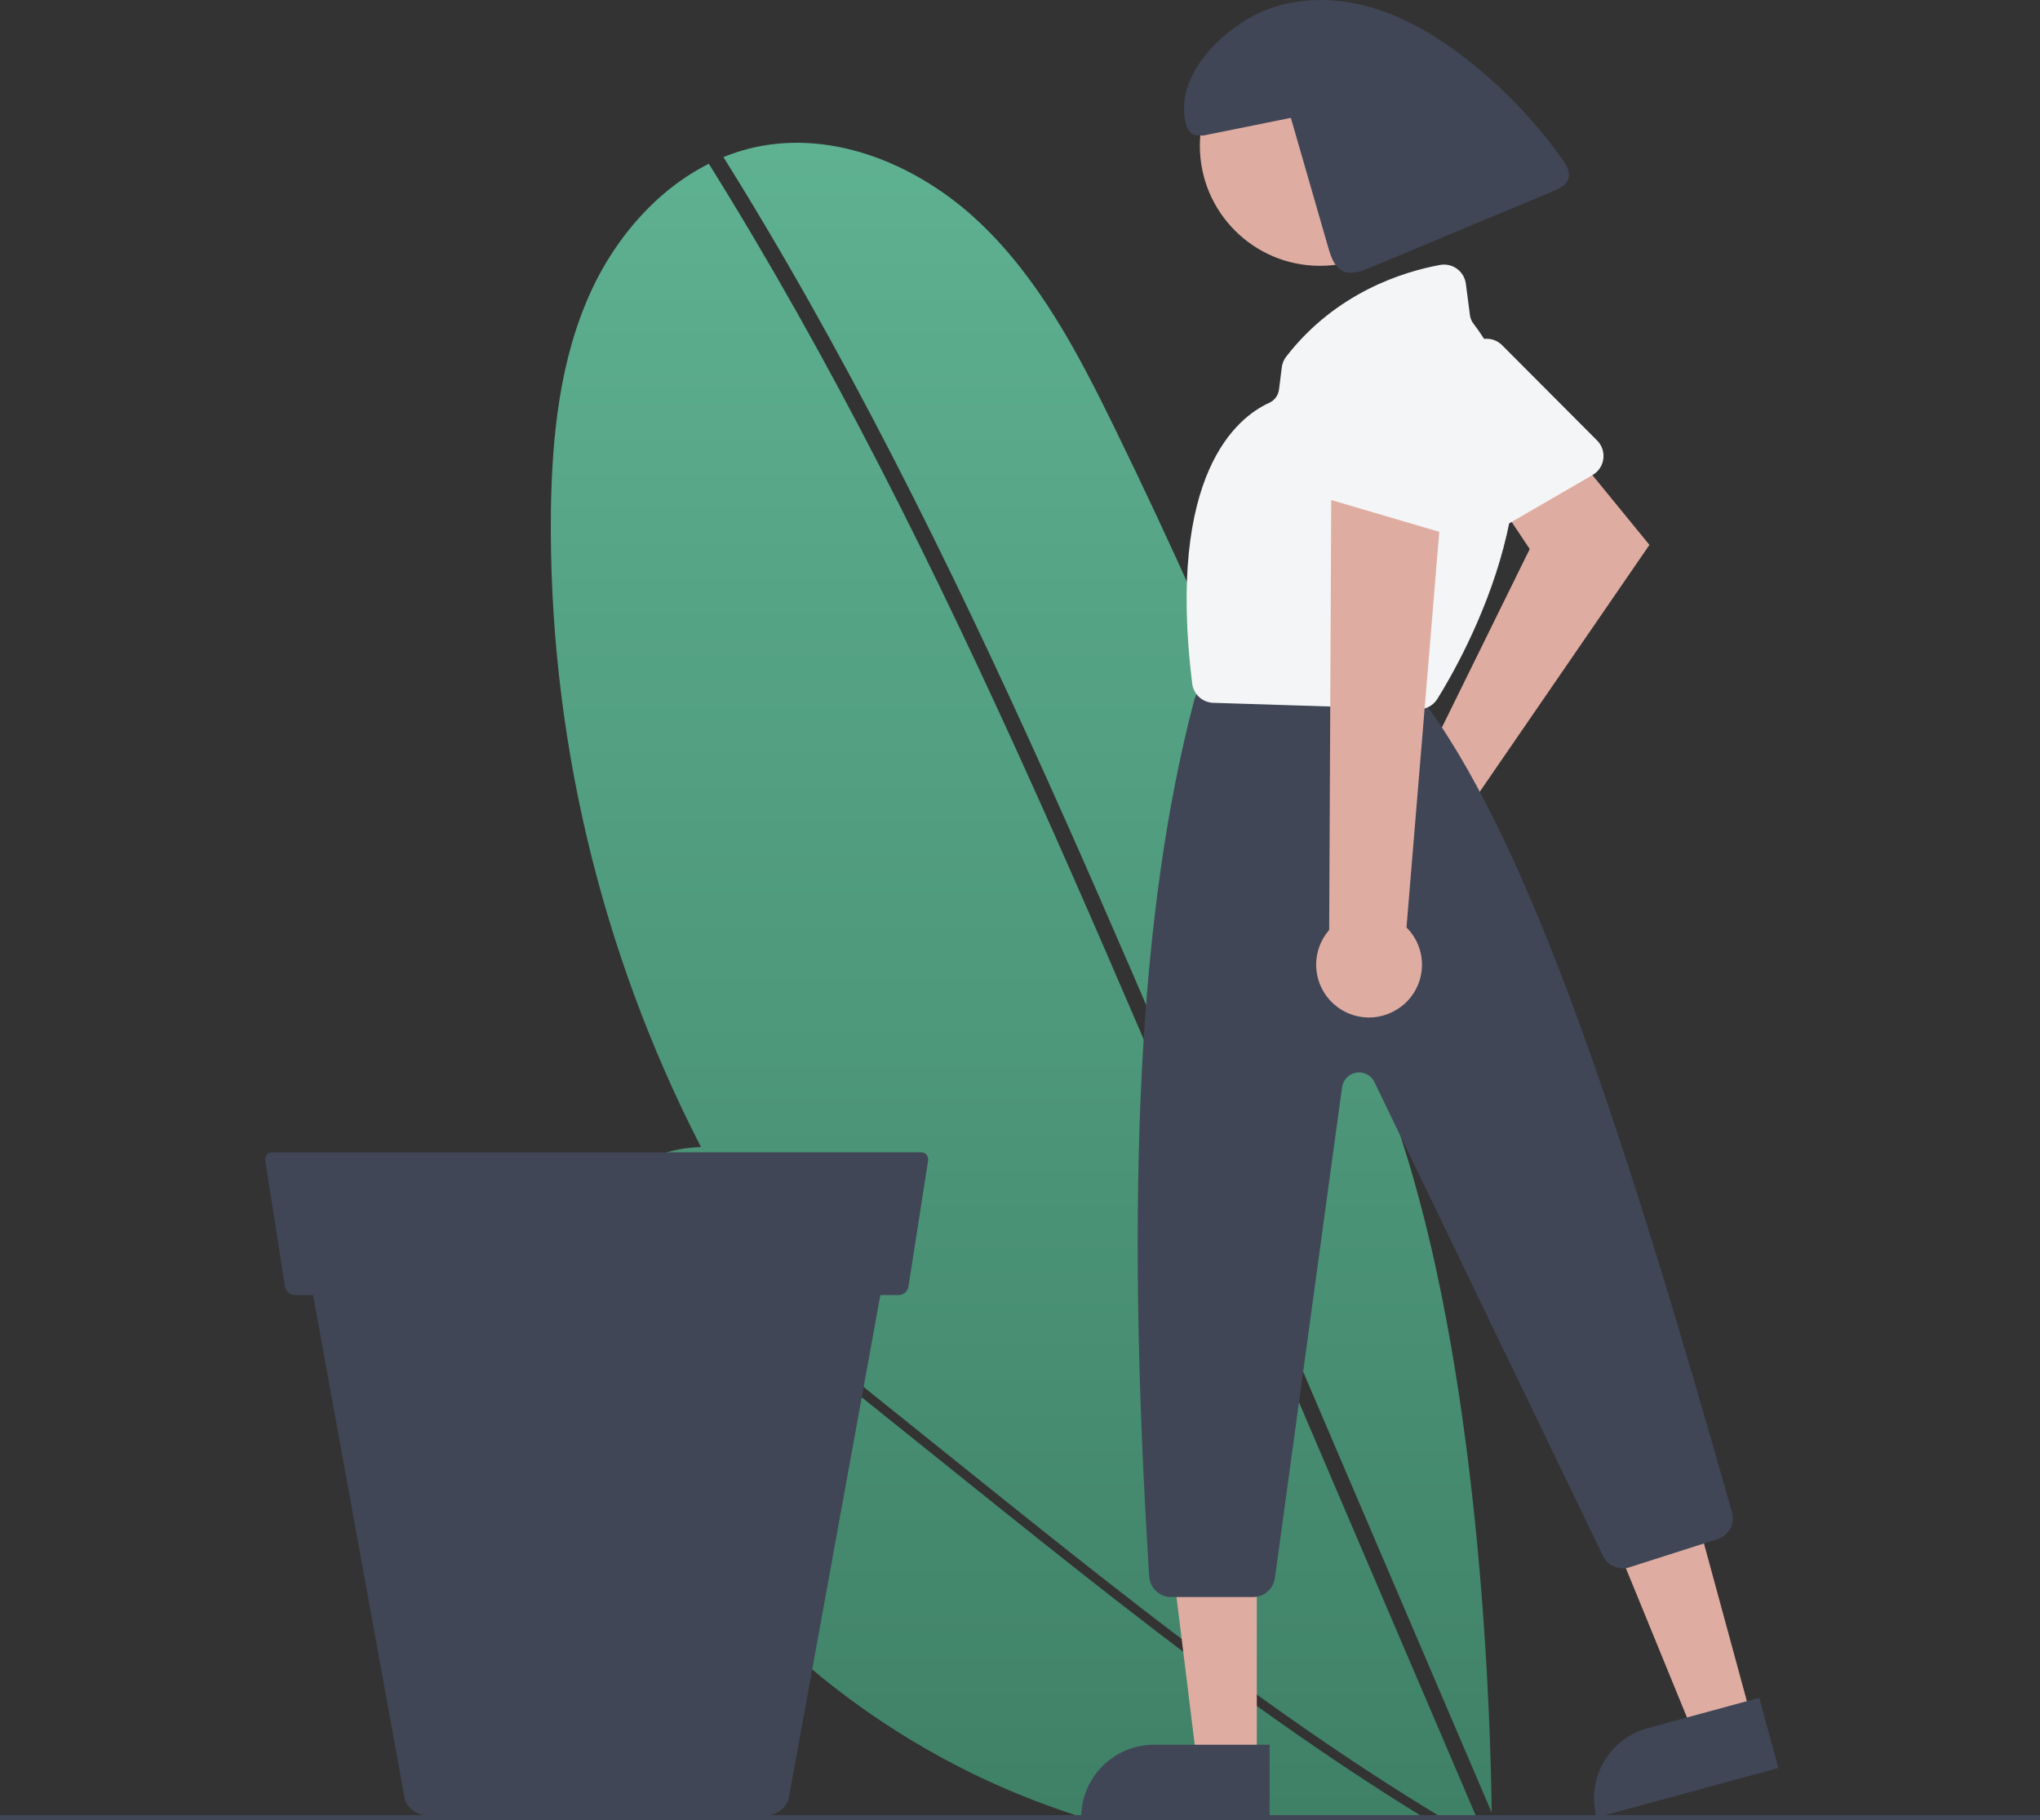 <svg width="400" height="357" viewBox="0 0 400 357" fill="none" xmlns="http://www.w3.org/2000/svg">
<rect x="0" y="0" width="400" height="357" fill="#333333" stroke="none"/>
<path fill-rule="evenodd" clip-rule="evenodd" d="M108.023 100.01C107.486 143.441 117.588 186.344 137.447 224.974C131.826 225.1 126.402 227.067 122.008 230.572C121.315 231.152 120.657 231.774 120.039 232.434C120.049 232.441 120.06 232.45 120.07 232.458L124.264 235.826L157.964 262.894C169.156 271.884 180.348 280.874 191.541 289.863C202.175 298.402 212.82 306.93 223.613 315.268C234.349 323.561 245.235 331.667 256.388 339.392C264.735 345.173 273.233 350.736 281.915 356H289.325L288.873 354.943L259.727 286.776C250.049 264.136 240.369 241.496 230.687 218.857C221.489 197.35 212.266 175.851 202.663 154.52C193.111 133.303 183.182 112.249 172.54 91.554C162.132 71.315 151.032 51.428 138.985 32.117C128.854 37.205 120.804 46.517 115.976 56.938C109.797 70.285 108.252 85.299 108.023 100.01ZM141.851 30.81C143.075 32.772 144.289 34.74 145.494 36.714C157.602 56.558 168.734 76.985 179.191 97.742C189.664 118.528 199.464 139.647 208.93 160.908C217.981 181.238 226.729 201.7 235.477 222.162C235.959 223.29 236.441 224.417 236.923 225.544L266.068 293.711L292.485 355.495C292.312 338.909 290.656 274.212 275.609 225.987C260.344 177.056 240.752 129.367 218.318 83.452C211.264 69.026 203.605 54.503 191.92 43.494C180.24 32.485 163.689 25.432 148.014 28.881C147.234 29.051 146.461 29.248 145.697 29.47C144.978 29.679 144.265 29.91 143.56 30.164C142.984 30.363 142.415 30.579 141.851 30.81ZM112.951 253.792C112.625 246.691 114.512 239.257 118.89 233.773C118.944 233.854 119.013 233.93 119.099 233.999L152.799 261.067L186.499 288.134L188.175 289.48L188.18 289.485C198.292 297.607 208.404 305.73 218.636 313.702C229.34 322.041 240.177 330.216 251.269 338.034C260.138 344.287 269.172 350.312 278.415 356H210.878C203.649 353.661 196.57 350.78 189.703 347.366C159.736 332.468 135.428 308.227 120.447 278.302C116.597 270.603 113.344 262.389 112.951 253.792Z" fill="url(#paint0_linear)"/>
<path d="M277.391 150.688C277.9 150.536 278.419 150.425 278.946 150.355L299.946 107.683L293.535 98.071L306.774 86.5L323.419 106.868L289.52 156.202C290.355 158.069 290.603 160.145 290.23 162.156C289.856 164.166 288.88 166.016 287.43 167.457C285.98 168.899 284.125 169.865 282.112 170.227C280.099 170.589 278.024 170.33 276.163 169.483C274.301 168.637 272.742 167.244 271.691 165.489C270.641 163.734 270.15 161.702 270.283 159.661C270.417 157.62 271.168 155.669 272.438 154.066C273.708 152.463 275.435 151.284 277.391 150.688Z" fill="#DFACA1"/>
<path d="M313.24 92.403C312.954 92.705 312.625 92.963 312.266 93.171L290.78 105.626C289.79 106.2 288.612 106.357 287.506 106.063C286.4 105.768 285.457 105.047 284.883 104.057C284.823 103.953 284.767 103.847 284.716 103.739L274.263 81.662C273.819 80.733 273.723 79.675 273.994 78.681C274.264 77.687 274.883 76.824 275.737 76.249L289.056 67.189C289.887 66.623 290.89 66.366 291.891 66.461C292.893 66.556 293.829 66.998 294.539 67.71L313.155 86.391C313.947 87.186 314.4 88.258 314.415 89.38C314.43 90.502 314.008 91.587 313.237 92.403L313.24 92.403Z" fill="#F4F5F6"/>
<path d="M343.409 336.9L332.065 339.987L314.761 297.698L331.504 293.143L343.409 336.9Z" fill="#DFACA1"/>
<path d="M323.079 338.944L344.956 332.992L348.703 346.763L313.052 356.463C312.058 352.81 312.556 348.912 314.436 345.626C316.316 342.339 319.425 339.935 323.078 338.941H323.078L323.079 338.944Z" fill="#404656"/>
<path d="M246.432 345.557H234.674L229.081 300.211H246.432V345.557Z" fill="#DFACA1"/>
<path d="M226.275 342.198H248.948V356.475H212C212 354.6 212.369 352.744 213.086 351.012C213.804 349.28 214.855 347.706 216.18 346.38C217.506 345.054 219.08 344.003 220.812 343.285C222.544 342.568 224.4 342.198 226.275 342.198H226.275Z" fill="#404656"/>
<path d="M258.817 52.136C271.824 52.136 282.369 41.591 282.369 28.583C282.369 15.576 271.824 5.031 258.817 5.031C245.809 5.031 235.265 15.576 235.265 28.583C235.265 41.591 245.809 52.136 258.817 52.136Z" fill="#DFACA1"/>
<path d="M245.709 313.227H229.644C228.545 313.226 227.487 312.807 226.686 312.055C225.884 311.303 225.399 310.274 225.329 309.178C220.542 233.076 223.342 178.487 234.141 137.383C234.188 137.203 234.247 137.027 234.316 136.854L235.179 134.703C235.497 133.901 236.049 133.212 236.764 132.729C237.479 132.245 238.323 131.987 239.186 131.99H272.223C272.845 131.99 273.461 132.124 274.026 132.384C274.592 132.644 275.095 133.024 275.5 133.497L279.986 138.732C280.074 138.834 280.156 138.939 280.235 139.048C300.468 167.265 318.602 222.43 339.604 296.578C339.914 297.656 339.791 298.812 339.261 299.8C338.731 300.788 337.836 301.531 336.767 301.869L319.507 307.394C318.515 307.706 317.445 307.652 316.49 307.242C315.536 306.831 314.76 306.092 314.304 305.158L269.501 212.231C269.187 211.582 268.673 211.05 268.034 210.716C267.396 210.382 266.666 210.262 265.954 210.374C265.242 210.487 264.585 210.826 264.08 211.341C263.576 211.856 263.25 212.52 263.152 213.234L249.985 309.496C249.84 310.528 249.328 311.474 248.543 312.159C247.757 312.845 246.751 313.224 245.709 313.227Z" fill="#404656"/>
<path d="M278.178 139.114H278.043L237.911 137.845C236.879 137.816 235.892 137.417 235.13 136.721C234.368 136.025 233.882 135.078 233.76 134.053C228.678 92.876 242.624 81.844 248.859 79.011C249.38 78.776 249.831 78.41 250.169 77.949C250.507 77.488 250.721 76.948 250.788 76.38L251.328 72.065C251.42 71.303 251.715 70.579 252.181 69.969C261.956 57.306 275.303 53.251 282.387 51.962C283.512 51.76 284.67 52.013 285.609 52.666C286.547 53.318 287.187 54.316 287.389 55.441C287.402 55.512 287.413 55.583 287.422 55.654L288.231 61.852C288.313 62.443 288.549 63.002 288.914 63.473C309.3 90.124 286.59 129.473 281.83 137.091C281.441 137.709 280.903 138.219 280.264 138.573C279.626 138.926 278.908 139.113 278.178 139.114Z" fill="#F4F5F6"/>
<path d="M287.63 11.653C294.78 17.241 301.08 23.837 306.334 31.235C307.113 32.334 307.907 33.645 307.552 34.951C307.176 36.307 305.726 37.012 304.429 37.554L276.269 49.309L268.461 52.565C266.83 53.242 264.982 53.921 263.378 53.201C261.676 52.437 260.983 50.431 260.466 48.638L253.112 23.116L235.845 26.603L235.154 26.507C232.768 26.926 232.152 23.649 232.165 21.226C232.207 13.684 239.093 6.652 245.752 3.112C252.411 -0.427 260.476 -0.749 267.772 1.148C275.068 3.044 281.685 7.011 287.63 11.653Z" fill="#404656"/>
<path d="M274.435 197.644C275.667 196.779 276.696 195.654 277.447 194.349C278.198 193.044 278.654 191.59 278.782 190.09C278.911 188.589 278.709 187.079 278.191 185.665C277.672 184.251 276.85 182.968 275.783 181.906L283.236 91.891L261.043 94.944L260.621 182.398C258.953 184.309 258.045 186.766 258.068 189.303C258.091 191.839 259.045 194.279 260.748 196.16C262.45 198.04 264.784 199.23 267.306 199.504C269.828 199.777 272.363 199.116 274.43 197.645L274.435 197.644Z" fill="#DFACA1"/>
<path d="M284.687 104.851C284.272 104.851 283.859 104.791 283.46 104.673L259.635 97.665C259.091 97.506 258.584 97.24 258.143 96.884C257.702 96.529 257.335 96.089 257.064 95.592C256.793 95.094 256.622 94.548 256.562 93.985C256.501 93.421 256.553 92.852 256.712 92.308C256.746 92.193 256.785 92.08 256.828 91.969L265.645 69.19C266.013 68.228 266.714 67.43 267.621 66.942C268.529 66.454 269.581 66.308 270.587 66.532L286.327 69.954C287.31 70.167 288.187 70.717 288.807 71.509C289.427 72.3 289.751 73.284 289.724 74.289L288.991 100.652C288.961 101.774 288.494 102.84 287.691 103.623C286.887 104.407 285.81 104.847 284.687 104.85V104.851Z" fill="#F4F5F6"/>
<path d="M57.788 254.006H61.382L79.361 352.803C79.833 354.57 81.696 356 83.522 356H150.478C152.305 356 154.166 354.57 154.639 352.803L172.619 254.006H176.211C177.124 254.006 177.98 253.273 178.121 252.371L181.98 227.636C182.121 226.734 181.493 226 180.583 226H53.418C52.504 226 51.877 226.734 52.02 227.636L55.88 252.371C56.02 253.275 56.876 254.006 57.788 254.006Z" fill="#404656"/>
<rect y="356" width="400" height="1" fill="#404656"/>
<defs>
<linearGradient id="paint0_linear" x1="200.244" y1="28" x2="200.244" y2="356" gradientUnits="userSpaceOnUse">
<stop stop-color="#5EB191"/>
<stop offset="1" stop-color="#3F8167"/>
</linearGradient>
</defs>
</svg>
